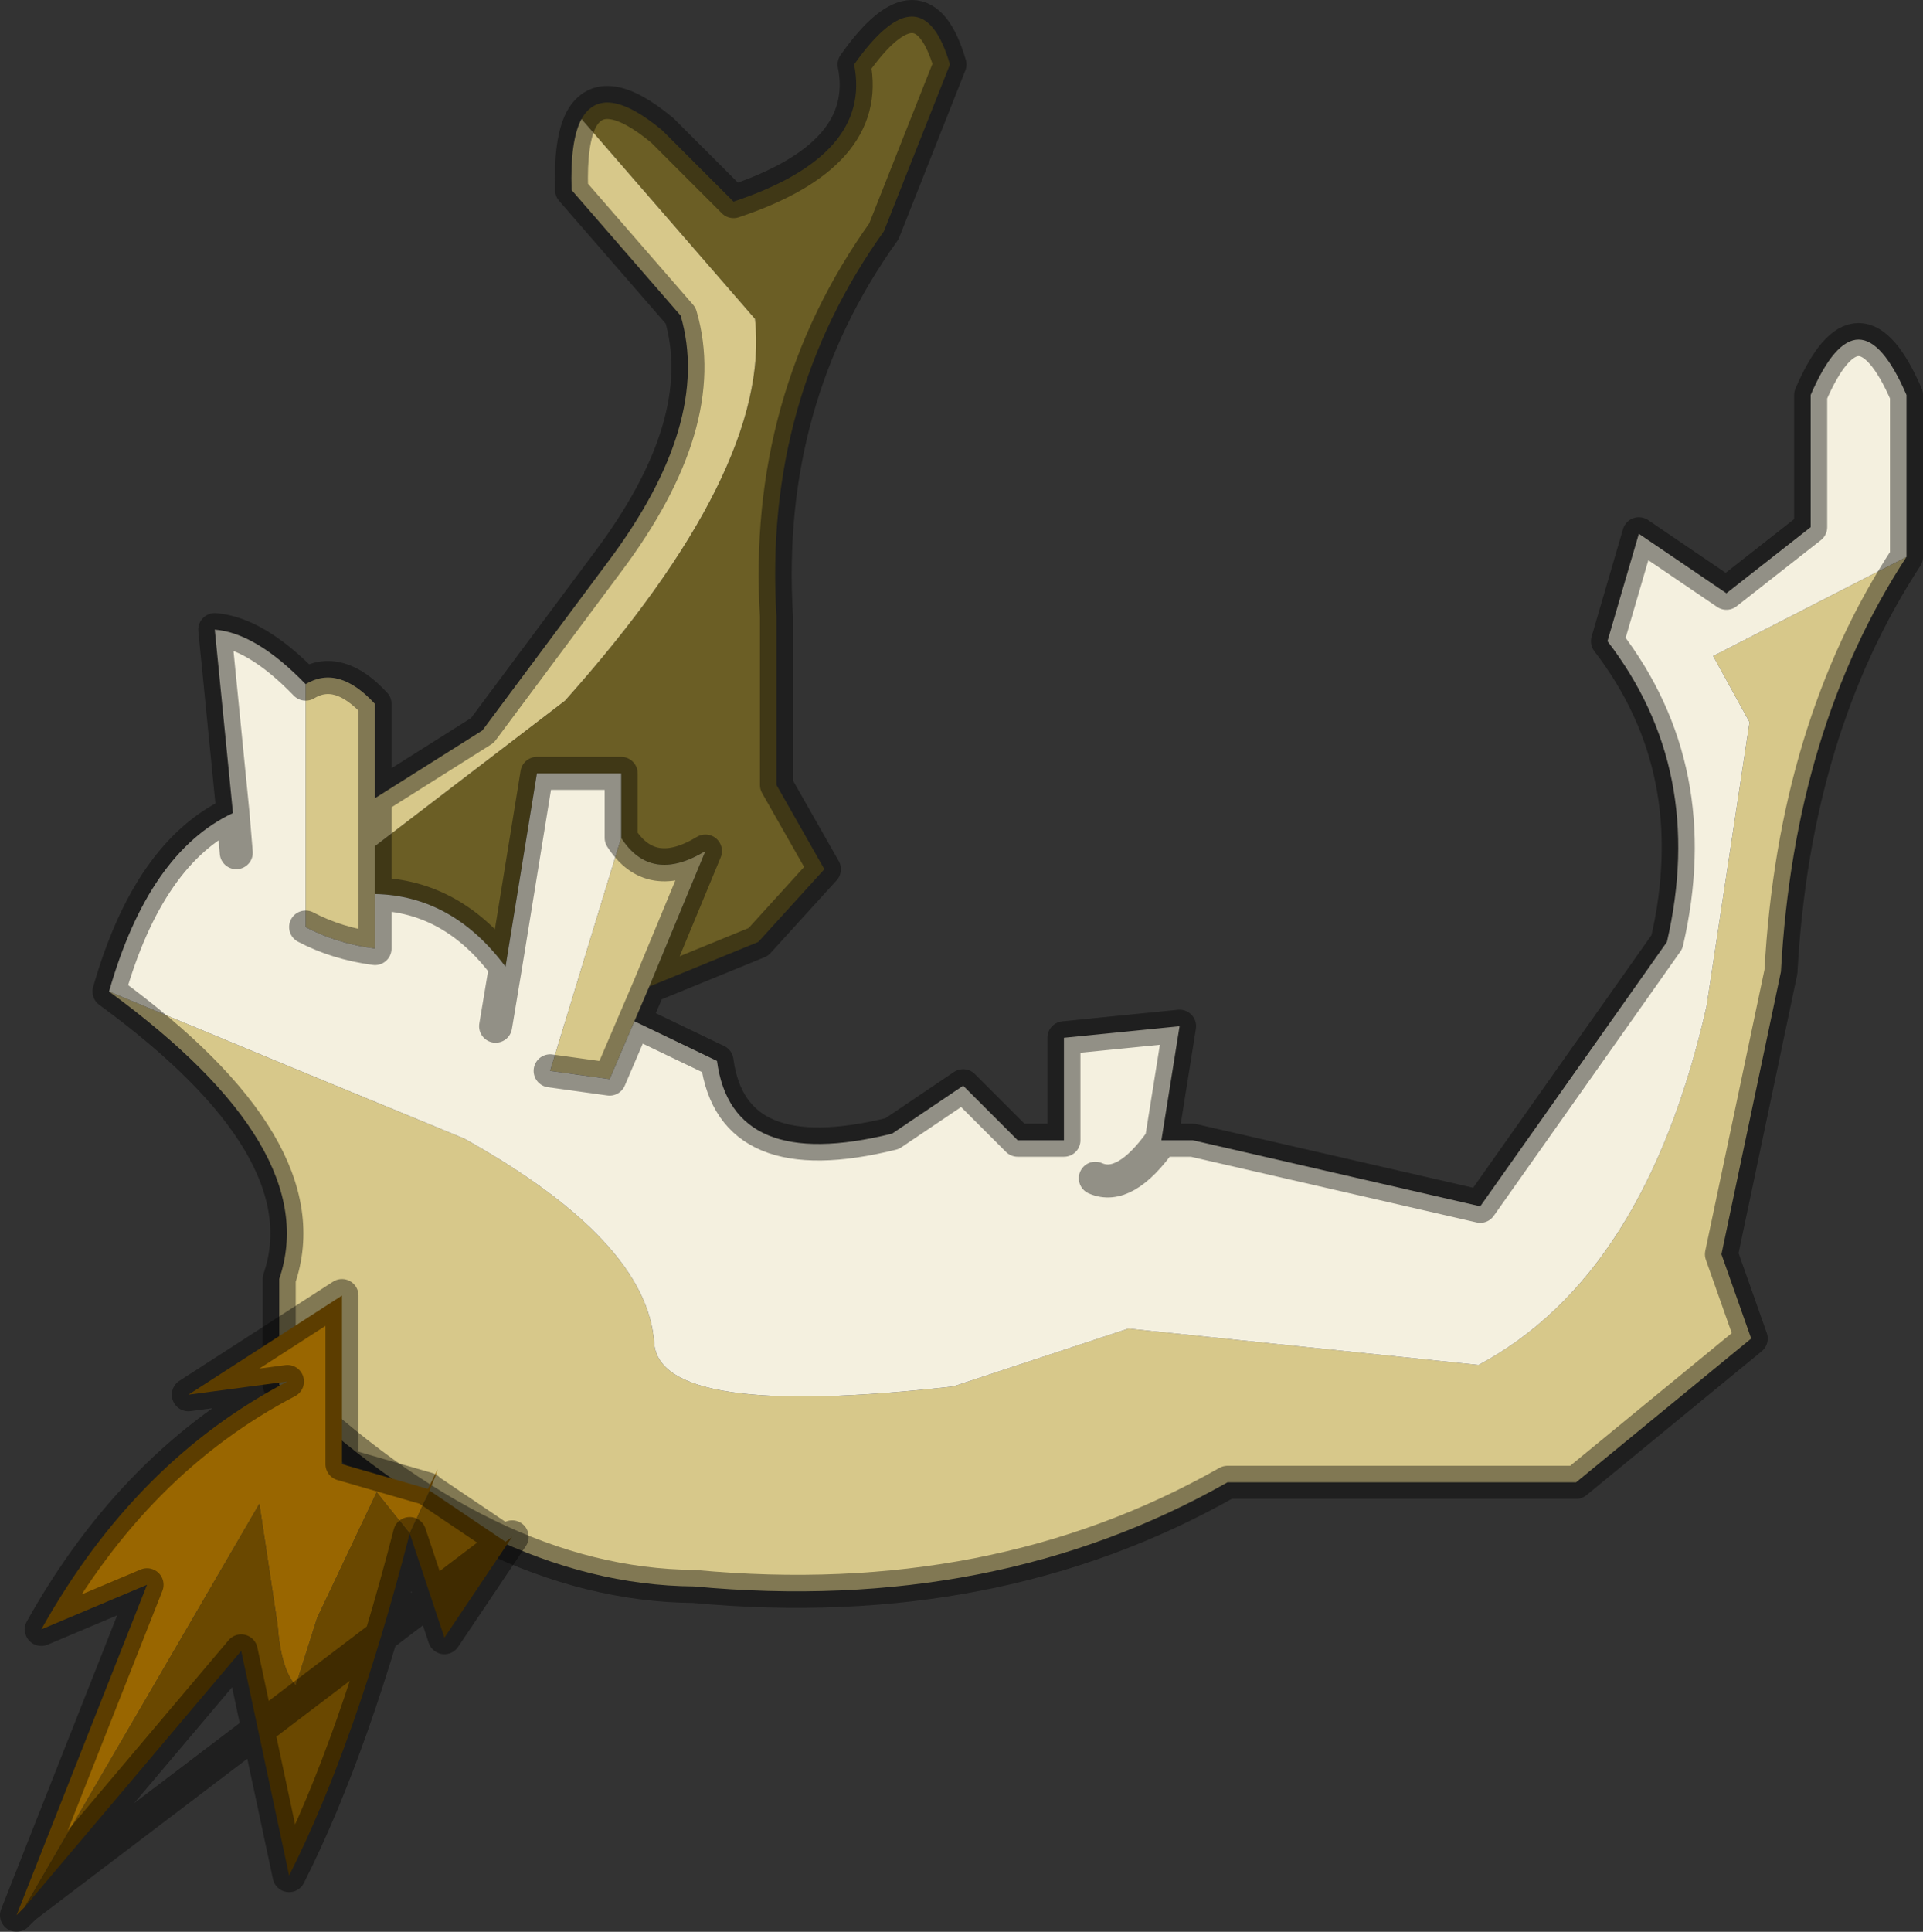 <svg viewBox="0 0 58.2 58.45" xmlns="http://www.w3.org/2000/svg" xmlns:xlink="http://www.w3.org/1999/xlink"><rect x="0" y="0" width="58.2" height="58.45" fill="#333333" stroke="none"/><use width="58.2" height="58.45" xlink:href="#a"/><defs><use width="58.2" height="58.45" xlink:href="#b" id="a"/><g id="b"><path d="M-17.75-3.6-12-8q6.25-7 5.75-11.55l-5.25-6.05q.65-1.15 2.45.35l2.15 2.15q4.2-1.4 3.65-4.15 2.05-2.9 2.9 0l-2 5.05Q-6-17.1-5.6-10.55v5.1l1.45 2.55-2 2.2-3.3 1.35 1.7-4.1q-1.65 1-2.55-.4V-5.8h-2.55L-13.8.05q-1.6-2.15-3.95-2.2V-3.6" fill="#6b5e25" fill-rule="evenodd" transform="translate(29.1 29.2)"/><path d="m-11.5-25.6 5.25 6.05Q-5.75-15-12-8l-5.75 4.4v3.1q-1.15-.15-2.1-.65V-8.5q1-.6 2.1.6v2.85l3.25-2.05 3.8-5.1q3.15-4.2 2.2-7.45l-3.3-3.8q-.05-1.5.3-2.15m1.2 21.75q.9 1.4 2.55.4l-1.7 4.1-1.2 2.8-1.8-.25 2.15-7.05m-7.45.25v-1.45 1.45m46.35-8.75Q25.2-7.15 24.8.2L23 8.75l.9 2.55-5.3 4.35H8.05Q1 19.65-8.1 18.8q-6.25-.05-12.55-6.1V9.5Q-19.3 5.55-25.8.8q5.4 2.25 10.75 4.45 5.55 3.1 5.75 6.2.2 2.3 9.05 1.3L5.05 11l10.6 1.1q5.05-2.7 6.9-10.85l1.3-8.6-1.1-2 5.85-3" fill="#d7c88a" fill-rule="evenodd" transform="translate(29.1 29.2)"/><path d="M-17.75-2.15q2.35.05 3.95 2.2l.95-5.85h2.55v1.95l-2.15 7.05 1.8.25.75-1.75 2.5 1.2q.45 3.4 5.3 2.2L.05 3.65 1.7 5.3h1.4V2.2l3.5-.35-.55 3.45H7l8.7 2 5.65-8q1.2-5.2-1.8-9.1l.95-3.25 2.65 1.8 2.55-2v-4q1.45-3.35 2.9 0v4.9l-5.85 3 1.1 2-1.3 8.6Q20.7 9.4 15.65 12.1L5.05 11l-5.3 1.75q-8.85 1-9.05-1.3-.2-3.1-5.75-6.2Q-20.4 3.05-25.8.8q1.2-4.2 3.75-5.4l-.55-5.55q1.25.1 2.75 1.65v7.35q.95.5 2.1.65v-1.65m-4.2-1.25-.1-1.2.1 1.2m7.85 5.25.3-1.8-.3 1.8M6.05 5.3q-1.1 1.55-2 1.15.9.4 2-1.15" fill="#f4f0df" fill-rule="evenodd" transform="translate(29.1 29.2)"/><path d="M-17.75-3.6v1.45q2.35.05 3.95 2.2l.95-5.85h2.55v1.95q.9 1.4 2.55.4l-1.7 4.1 3.3-1.35 2-2.2-1.45-2.55v-5.1Q-6-17.1-2.35-22.2l2-5.05q-.85-2.9-2.9 0 .55 2.75-3.65 4.15l-2.15-2.15q-1.8-1.5-2.45-.35-.35.65-.3 2.15l3.3 3.8q.95 3.25-2.2 7.45l-3.8 5.1-3.25 2.05v1.45m5.3 6.8 1.8.25 1.2-2.8M-9.9 1.7l2.5 1.2q.45 3.4 5.3 2.2L.05 3.65 1.7 5.3h1.4V2.2l3.5-.35-.55 3.45H7l8.7 2 5.65-8q1.2-5.2-1.8-9.1l.95-3.25 2.65 1.8 2.55-2v-4q1.45-3.35 2.9 0v4.9Q25.2-7.15 24.8.2L23 8.75l.9 2.55-5.3 4.35H8.05Q1 19.65-8.1 18.8q-6.25-.05-12.55-6.1V9.5Q-19.3 5.55-25.8.8q1.2-4.2 3.75-5.4l-.55-5.55q1.25.1 2.75 1.65 1-.6 2.1.6v2.85m-4.3.45.1 1.2m2.1 2.25q.95.5 2.1.65v-1.65m21.8 8.6q.9.4 2-1.15M-13.8.05l-.3 1.8" fill="none" stroke="#000" stroke-linecap="round" stroke-linejoin="round" stroke-opacity=".4" transform="translate(29.1 29.2)"/><path d="m-16.1 15.9-.6 1.3-1-1.25-1.8 3.8-.65 2.05q-.45-.5-.55-1.85l-.55-3.65-7.1 12.2-.25.25 3.95-10-3.2 1.35Q-25 15-20.4 12.6l-3 .4 4.65-3v5.1l2.6.75.3-.6-.05.15-.2.5-.05-.05.05.05" fill="#960" fill-rule="evenodd" transform="translate(29.1 29.2)"/><path d="m-28.35 28.5 7.1-12.2.55 3.65q.1 1.35.55 1.85l.65-2.05 1.8-3.8 1 1.25.6-1.3 2.3 1.55.2-.15-2.05 3.05-1.05-3.15q-1.65 6.4-3.65 10.35l-1.45-6.8-6.55 7.75" fill="#6a4800" fill-rule="evenodd" transform="translate(29.1 29.2)"/><path d="m-28.35 28.5 6.55-7.75 1.45 6.8q2-3.95 3.65-10.35l1.05 3.15 2.05-3.05m-.2.15-2.3-1.55-.05-.05-2.6-.75V10l-4.65 3 3-.4q-4.6 2.4-7.45 7.5l3.2-1.35-3.95 10 .25-.25z" fill="none" stroke="#000" stroke-linecap="round" stroke-linejoin="round" stroke-opacity=".4" transform="translate(29.1 29.2)"/></g></defs></svg>
